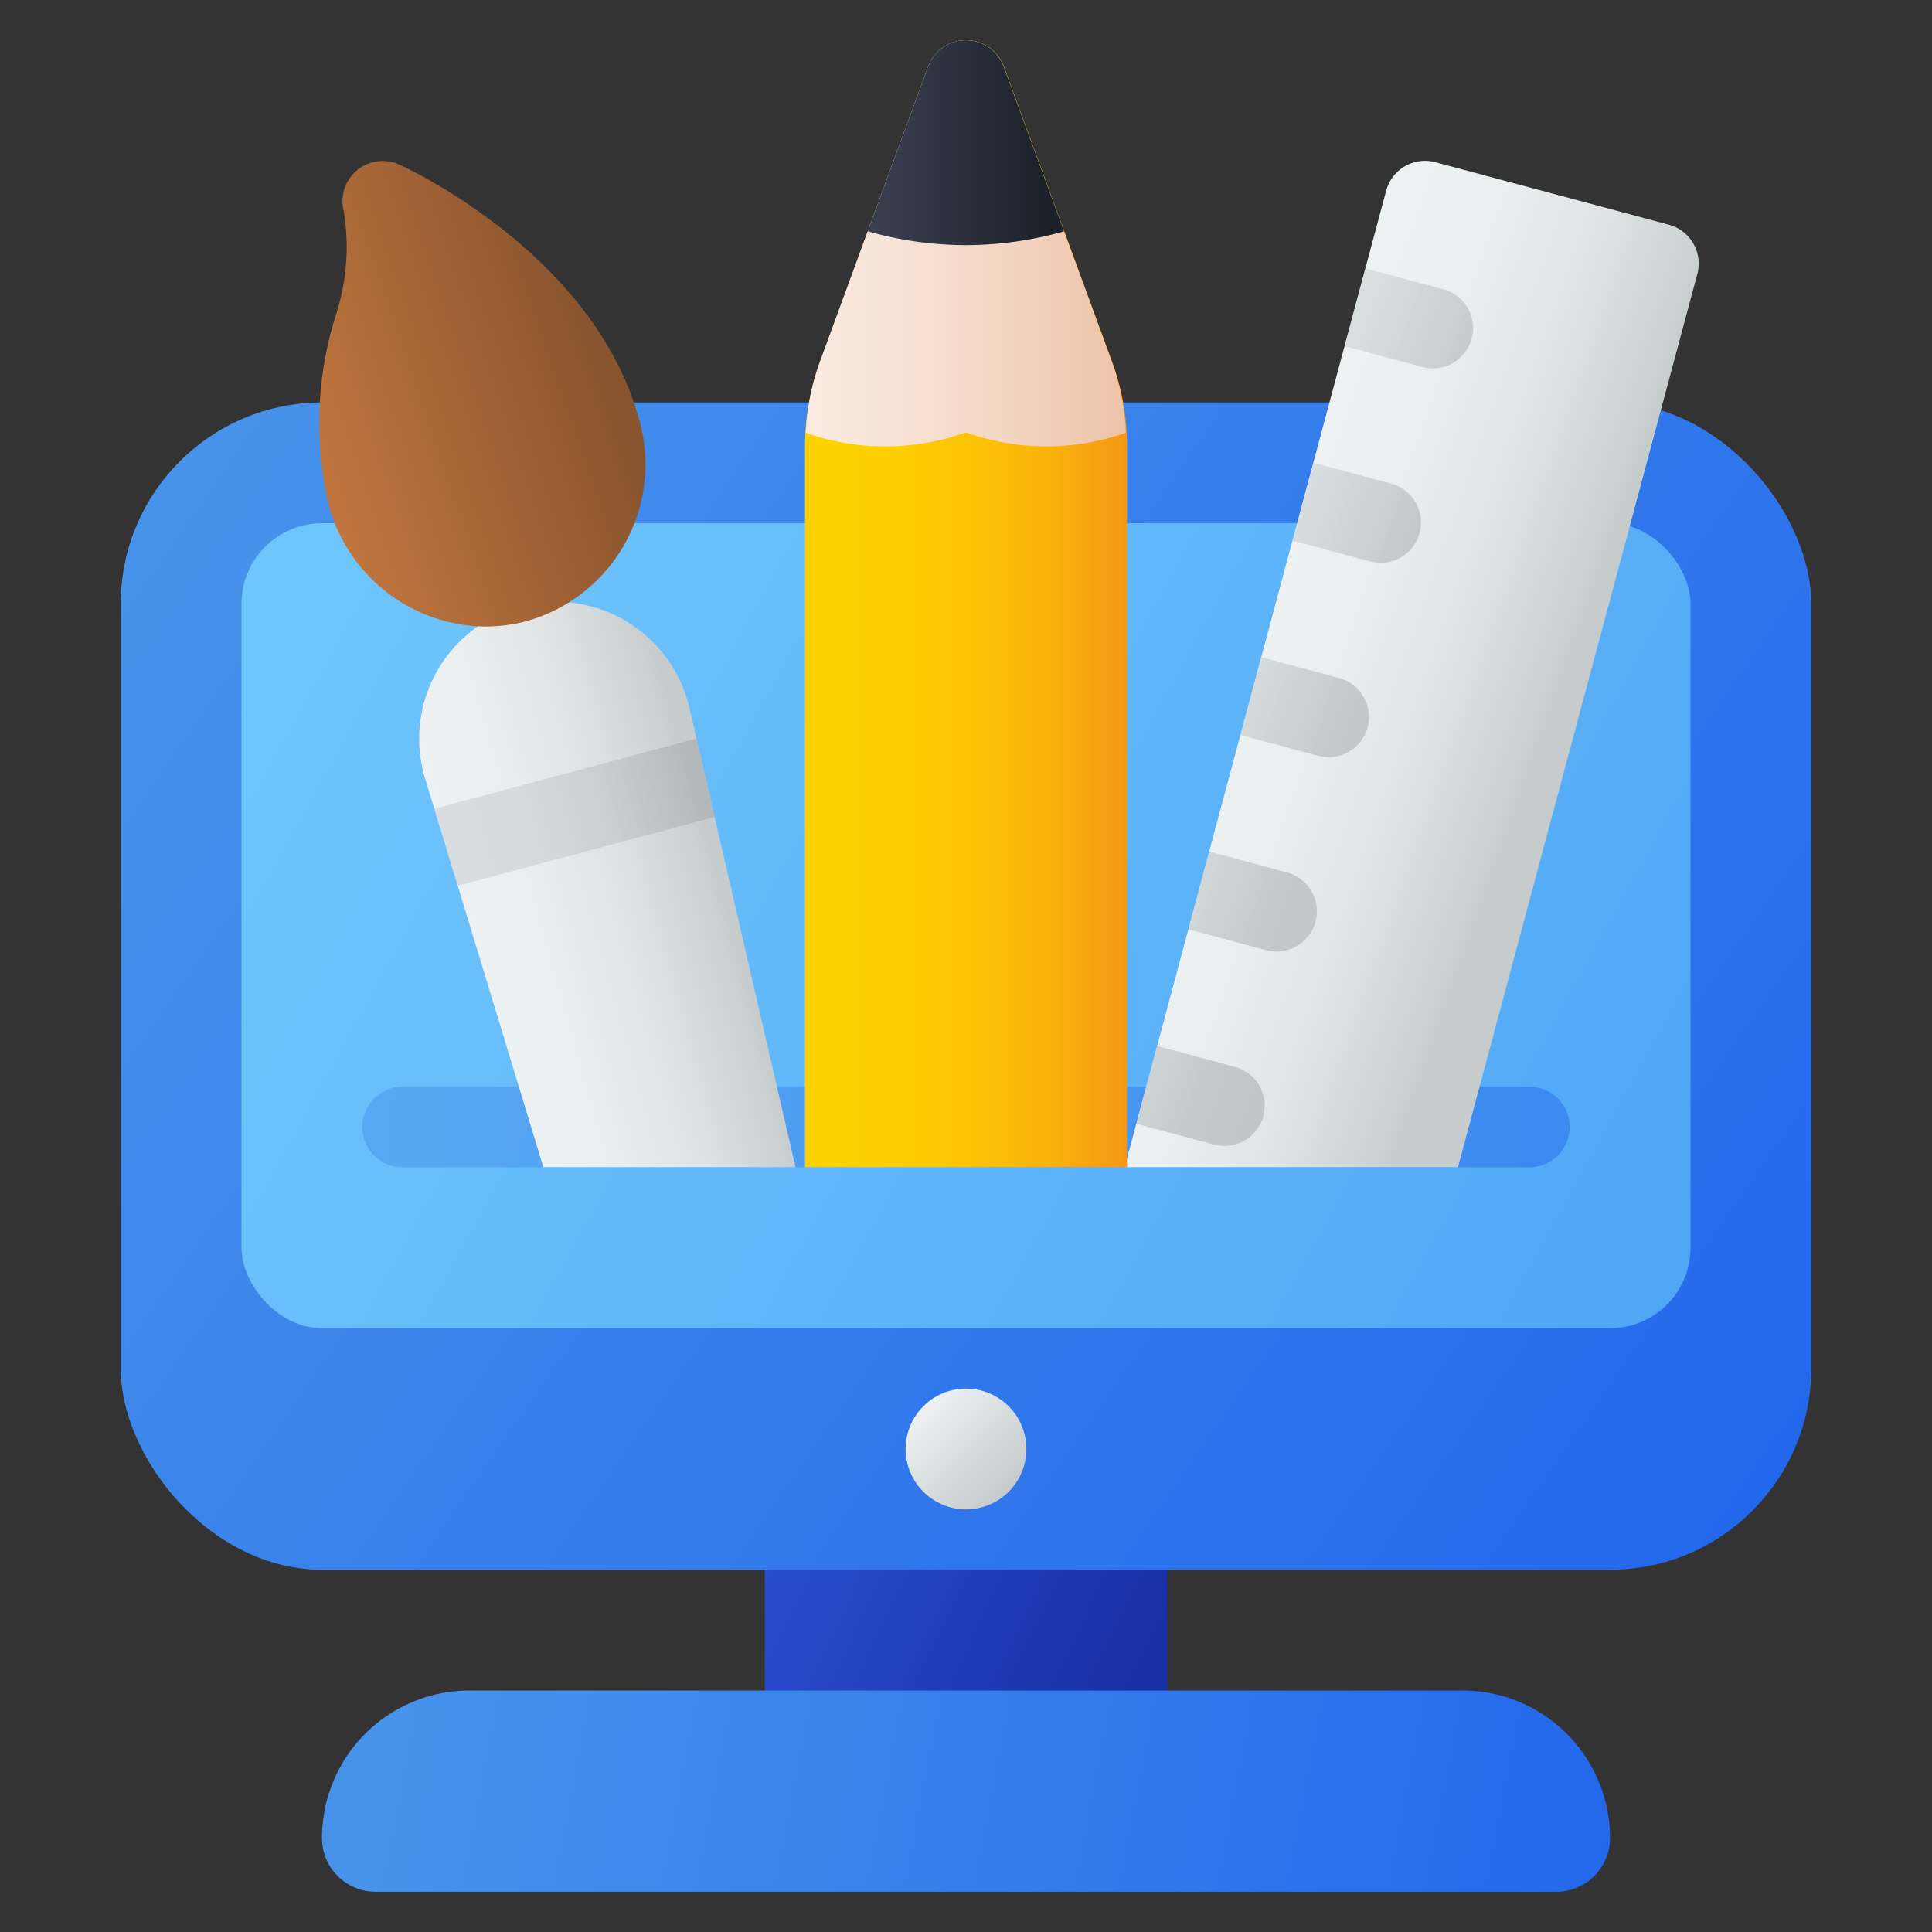 <svg id="Layer_1" height="512" viewBox="0 0 48 48" width="512" xmlns="http://www.w3.org/2000/svg" xmlns:xlink="http://www.w3.org/1999/xlink" data-name="Layer 1"><rect x="0" y="0" width="48" height="48" fill="#333333" stroke="none"/><linearGradient id="linear-gradient" gradientUnits="userSpaceOnUse" x1="18.565" x2="27.96" y1="37.871" y2="42.415"><stop offset="0" stop-color="#2b50d2"/><stop offset="1" stop-color="#182ea5"/></linearGradient><linearGradient id="linear-gradient-2" gradientUnits="userSpaceOnUse" x1="9.965" x2="39.967" y1="42.043" y2="47.722"><stop offset="0" stop-color="#4793eb"/><stop offset="1" stop-color="#2367ec"/></linearGradient><linearGradient id="linear-gradient-3" x1="5.024" x2="43.355" xlink:href="#linear-gradient-2" y1="11.287" y2="37.977"/><linearGradient id="linear-gradient-4" gradientUnits="userSpaceOnUse" x1="22.946" x2="24.984" y1="34.946" y2="36.984"><stop offset="0" stop-color="#edf1f2"/><stop offset="1" stop-color="#c6cbcc"/></linearGradient><linearGradient id="linear-gradient-5" gradientUnits="userSpaceOnUse" x1="7.466" x2="41.047" y1="13.878" y2="32.405"><stop offset="0" stop-color="#6fc6fc"/><stop offset="1" stop-color="#50a7f6"/></linearGradient><linearGradient id="linear-gradient-6" x1="9.833" x2="39.331" xlink:href="#linear-gradient-2" y1="26.888" y2="29.204"/><linearGradient id="linear-gradient-7" gradientUnits="userSpaceOnUse" x1="31.156" x2="38.332" y1="16.045" y2="18.564"><stop offset="0" stop-color="#edf1f2"/><stop offset=".329" stop-color="#e9edee"/><stop offset=".637" stop-color="#dee2e3"/><stop offset=".937" stop-color="#cbd0d1"/><stop offset="1" stop-color="#c6cbcc"/></linearGradient><linearGradient id="linear-gradient-8" gradientUnits="userSpaceOnUse" x1="34.051" x2="36.883" y1="7.67" y2="8.744"><stop offset="0" stop-color="#c6cbcc"/><stop offset="1" stop-color="#9fa5a6"/></linearGradient><linearGradient id="linear-gradient-9" x1="32.287" x2="35.119" xlink:href="#linear-gradient-8" y1="12.322" y2="13.396"/><linearGradient id="linear-gradient-10" x1="30.523" x2="33.355" xlink:href="#linear-gradient-8" y1="16.973" y2="18.047"/><linearGradient id="linear-gradient-11" x1="28.759" x2="31.59" xlink:href="#linear-gradient-8" y1="21.624" y2="22.698"/><linearGradient id="linear-gradient-12" x1="26.994" x2="29.826" xlink:href="#linear-gradient-8" y1="26.275" y2="27.35"/><linearGradient id="linear-gradient-13" x1="11.677" x2="17.83" xlink:href="#linear-gradient-7" y1="23.307" y2="21.588"/><linearGradient id="linear-gradient-14" gradientUnits="userSpaceOnUse" x1="11.081" x2="17.398" y1="21.083" y2="19.325"><stop offset="0" stop-color="#c6cbcc"/><stop offset=".329" stop-color="#c2c7c8"/><stop offset=".637" stop-color="#b7bcbd"/><stop offset=".937" stop-color="#a4aaab"/><stop offset="1" stop-color="#9fa5a6"/></linearGradient><linearGradient id="linear-gradient-15" gradientUnits="userSpaceOnUse" x1="7.512" x2="14.66" y1="10.984" y2="8.541"><stop offset="0" stop-color="#c2763e"/><stop offset="1" stop-color="#8a552e"/></linearGradient><linearGradient id="linear-gradient-16" gradientUnits="userSpaceOnUse" x1="20" x2="28" y1="15" y2="15"><stop offset="0" stop-color="#fed200"/><stop offset=".272" stop-color="#fdce01"/><stop offset=".528" stop-color="#fcc305"/><stop offset=".776" stop-color="#f9b00c"/><stop offset="1" stop-color="#f59815"/></linearGradient><linearGradient id="linear-gradient-17" gradientUnits="userSpaceOnUse" x1="20.029" x2="27.971" y1="6.045" y2="6.045"><stop offset="0" stop-color="#faeae1"/><stop offset=".256" stop-color="#f8e4d8"/><stop offset=".671" stop-color="#f2d3c0"/><stop offset="1" stop-color="#edc2a8"/></linearGradient><linearGradient id="linear-gradient-18" gradientUnits="userSpaceOnUse" x1="21.346" x2="25.961" y1="3.545" y2="3.545"><stop offset="0" stop-color="#3e4154"/><stop offset="1" stop-color="#1b2129"/></linearGradient><path d="m19 37h10v7h-10z" fill="url(#linear-gradient)"/><path d="m36.333 42h-24.666a3.667 3.667 0 0 0 -3.667 3.667 1.333 1.333 0 0 0 1.333 1.333h29.334a1.333 1.333 0 0 0 1.333-1.333 3.667 3.667 0 0 0 -3.667-3.667z" fill="url(#linear-gradient-2)"/><rect fill="url(#linear-gradient-3)" height="29" rx="5" width="42" x="3" y="10"/><circle cx="24" cy="36" fill="url(#linear-gradient-4)" r="1.5"/><rect fill="url(#linear-gradient-5)" height="20" rx="2" width="36" x="6" y="13"/><path d="m38 29h-28a1 1 0 0 1 0-2h28a1 1 0 0 1 0 2z" fill="url(#linear-gradient-6)" opacity=".5"/><path d="m41.463 5.583-5.8-1.553a1 1 0 0 0 -1.224.707l-6.498 24.263h8.282l5.947-22.193a1 1 0 0 0 -.707-1.224z" fill="url(#linear-gradient-7)"/><path d="m35.339 9.118-1.932-.518.518-1.931 1.932.517a1 1 0 0 1 .707 1.225 1 1 0 0 1 -1.225.707z" fill="url(#linear-gradient-8)" opacity=".5"/><path d="m34.045 13.948-1.932-.518.518-1.932 1.932.518a1 1 0 0 1 .707 1.225 1 1 0 0 1 -1.225.707z" fill="url(#linear-gradient-9)" opacity=".5"/><path d="m32.751 18.777-1.932-.517.518-1.932 1.932.517a1 1 0 0 1 .707 1.225 1 1 0 0 1 -1.225.707z" fill="url(#linear-gradient-10)" opacity=".5"/><path d="m31.457 23.607-1.932-.518.518-1.932 1.931.518a1 1 0 0 1 .708 1.225 1 1 0 0 1 -1.225.707z" fill="url(#linear-gradient-11)" opacity=".5"/><path d="m30.163 28.437-1.932-.518.518-1.932 1.931.518a1 1 0 0 1 .707 1.224 1 1 0 0 1 -1.224.708z" fill="url(#linear-gradient-12)" opacity=".5"/><path d="m13.5 29h6.265l-2.65-11.473c-.006-.024-.013-.049-.02-.073l-.009-.031a3.4 3.4 0 1 0 -6.542 1.861z" fill="url(#linear-gradient-13)"/><path d="m11.372 22.007 6.382-1.71-.45-1.95-6.514 1.746z" fill="url(#linear-gradient-14)" opacity=".5"/><path d="m12.062 15.565a4.071 4.071 0 0 1 -3.9-3.037 8.925 8.925 0 0 1 .166-4.65 5.485 5.485 0 0 0 .215-2.619 1 1 0 0 1 1.378-1.17c.2.09 4.863 2.244 5.968 6.369a4.043 4.043 0 0 1 -2.808 4.973 3.915 3.915 0 0 1 -1.019.134z" fill="url(#linear-gradient-15)"/><path d="m20 29v-17.916a6.012 6.012 0 0 1 .365-2.062l2.7-7.366a1 1 0 0 1 1.878 0l2.7 7.366a6.012 6.012 0 0 1 .357 2.062v17.916z" fill="url(#linear-gradient-16)"/><path d="m27.635 9.022-2.7-7.366a1 1 0 0 0 -1.878 0l-2.7 7.366a6 6 0 0 0 -.336 1.73 5.918 5.918 0 0 0 3.979-.01 5.918 5.918 0 0 0 3.971.01 6 6 0 0 0 -.336-1.73z" fill="url(#linear-gradient-17)"/><path d="m24 6.09a8.982 8.982 0 0 0 2.436-.343l-1.5-4.091a1 1 0 0 0 -1.878 0l-1.5 4.091a8.982 8.982 0 0 0 2.442.343z" fill="url(#linear-gradient-18)"/></svg>